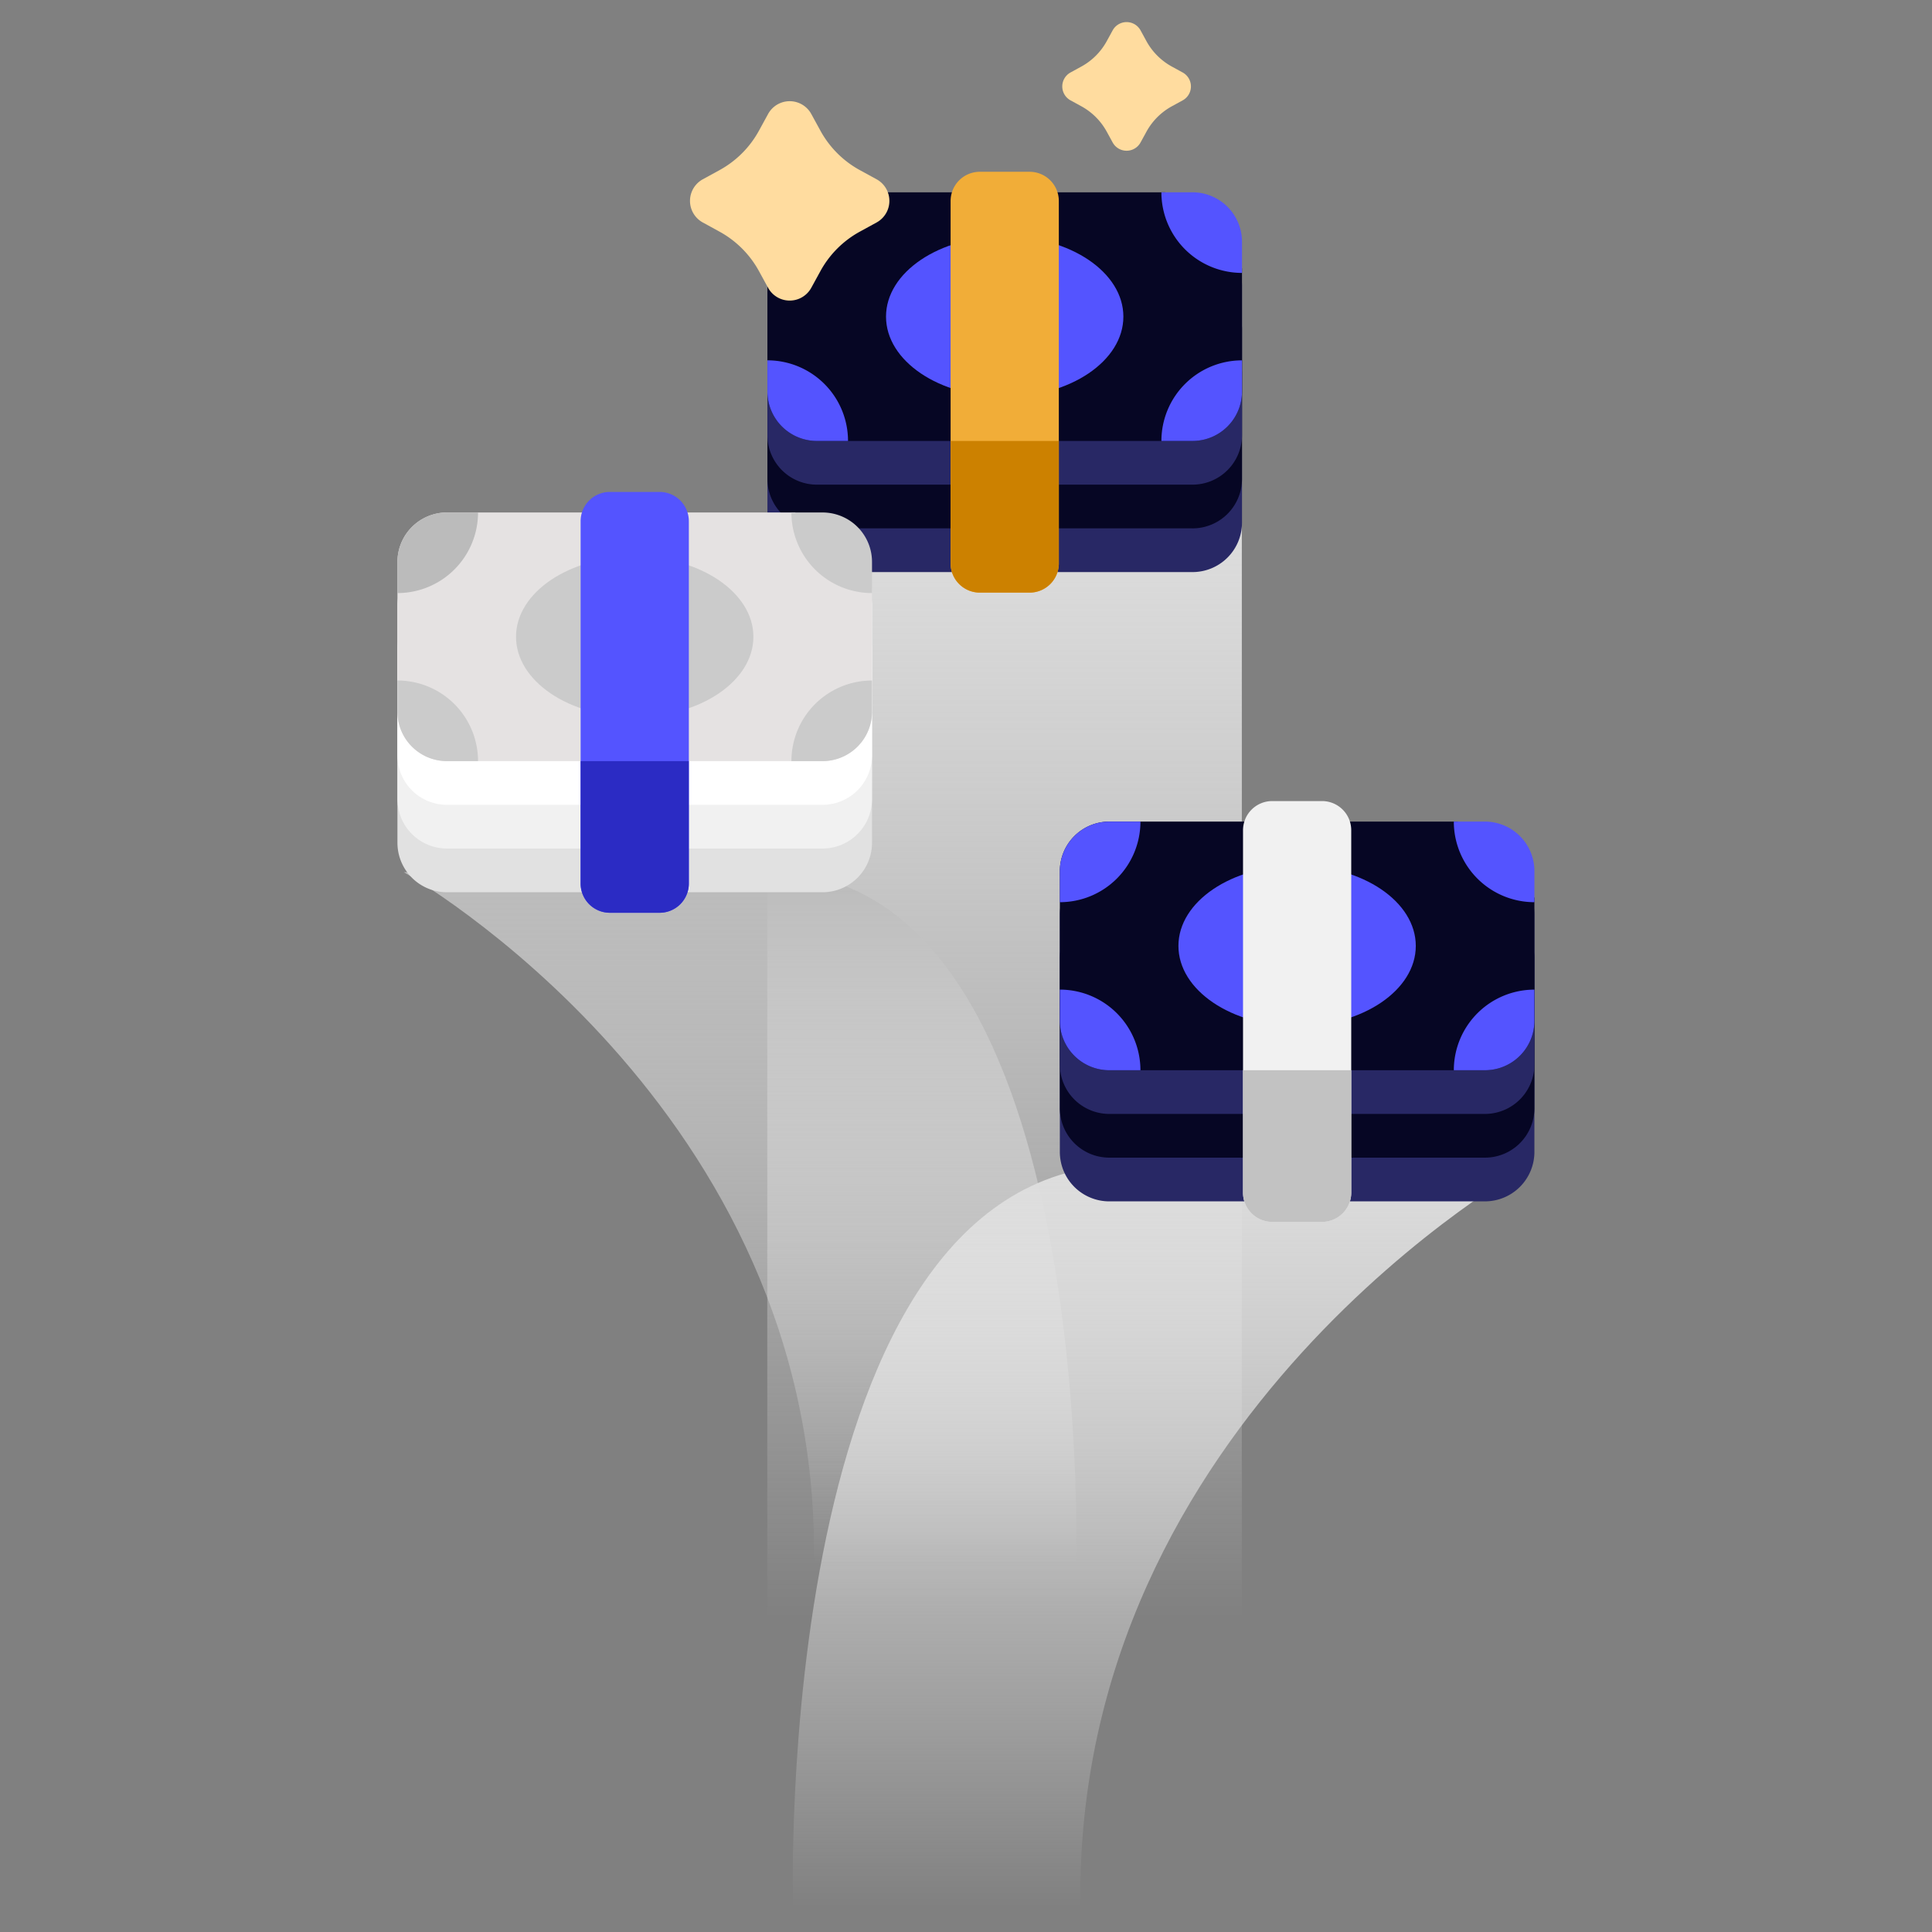 <svg xmlns="http://www.w3.org/2000/svg" xmlns:xlink="http://www.w3.org/1999/xlink" width="350" height="350" viewBox="0 0 350 350"><rect x="0" y="0" width="350" height="350" fill="#808080" stroke="none"/><defs><style>.a{fill:rgba(255,255,255,0);}.b{fill:url(#a);}.c{fill:#282865;}.d{fill:#060624;}.e{fill:#b9ecc2;}.f{fill:#5454ff;}.g{fill:#f1ad38;}.h{fill:#cc8100;}.i{fill:#ffdc9f;}.j{fill:url(#b);}.k{fill:#e1e1e1;}.l{fill:#f1f1f1;}.m{fill:#fff;}.n{fill:#e5e2e2;}.o{fill:#bbb;}.p{fill:#cbcbcb;}.q{fill:#2b2bc4;}.r{fill:#c2c2c2;}</style><linearGradient id="a" x1="0.5" x2="0.5" y2="1" gradientUnits="objectBoundingBox"><stop offset="0" stop-color="#ddd"/><stop offset="1" stop-color="#fff" stop-opacity="0"/></linearGradient><linearGradient id="b" x1="0.5" x2="0.5" y2="1" gradientUnits="objectBoundingBox"><stop offset="0" stop-color="#bbb"/><stop offset="1" stop-color="#fff" stop-opacity="0"/></linearGradient></defs><g transform="translate(-3574 -2580)"><rect class="a" width="350" height="350" transform="translate(3574 2580)"/><g transform="translate(36 -4)"><g transform="translate(484.026 304)"><rect class="b" width="85.97" height="200" transform="translate(3192.974 2374)"/><g transform="translate(3178.974 2284)"><path class="c" d="M146.492,315.5H78.444a8.963,8.963,0,0,1-8.963-8.963V279.421a8.963,8.963,0,0,1,8.963-8.963h68.047a8.963,8.963,0,0,1,8.963,8.963v27.114a8.962,8.962,0,0,1-8.963,8.963Zm0,0" transform="translate(-55.455 -215.861)"/><path class="d" d="M146.492,276.271H78.444a8.963,8.963,0,0,1-8.963-8.963V240.194a8.963,8.963,0,0,1,8.963-8.963h68.047a8.963,8.963,0,0,1,8.963,8.963v27.115a8.962,8.962,0,0,1-8.963,8.963Zm0,0" transform="translate(-55.455 -184.553)"/><path class="c" d="M146.492,237.041H78.444a8.963,8.963,0,0,1-8.963-8.963V200.964A8.963,8.963,0,0,1,78.444,192h68.047a8.963,8.963,0,0,1,8.963,8.963v27.114a8.963,8.963,0,0,1-8.963,8.963Zm0,0" transform="translate(-55.455 -153.242)"/><path class="d" d="M141.569,152.77H78.444a8.963,8.963,0,0,0-8.963,8.963v27.114a8.963,8.963,0,0,0,8.963,8.963h68.047a8.963,8.963,0,0,0,8.963-8.963V166.539c-2.253-1.27-11.721-1.971-13.885-13.77Zm0,0" transform="translate(-55.455 -121.93)"/><g transform="translate(14.026 30.839)"><path class="e" d="M84.082,152.77H78.444a8.963,8.963,0,0,0-8.963,8.963v5.638a14.6,14.6,0,0,0,14.6-14.6Zm0,0" transform="translate(-69.481 -152.77)"/><path class="f" d="M69.48,303.559V309.2a8.963,8.963,0,0,0,8.963,8.963h5.637A14.6,14.6,0,0,0,69.48,303.559Zm0,0" transform="translate(-69.48 -273.12)"/><path class="f" d="M437.644,167.371v-5.638a8.964,8.964,0,0,0-8.963-8.963h-5.638A14.6,14.6,0,0,0,437.644,167.371Zm0,0" transform="translate(-351.67 -152.77)"/><path class="f" d="M437.644,309.2v-5.638a14.6,14.6,0,0,0-14.6,14.6h5.638A8.964,8.964,0,0,0,437.644,309.2Zm0,0" transform="translate(-351.67 -273.119)"/><path class="f" d="M218.932,206.873c0-8.027-9.625-14.533-21.5-14.533s-21.5,6.506-21.5,14.533,9.624,14.533,21.5,14.533S218.932,214.9,218.932,206.873Zm0,0" transform="translate(-154.448 -184.352)"/></g><path class="g" d="M248.182,210.583h-9.018a5.293,5.293,0,0,1-5.293-5.294V139.641a5.293,5.293,0,0,1,5.293-5.294h9.018a5.293,5.293,0,0,1,5.294,5.294V205.29A5.294,5.294,0,0,1,248.182,210.583Zm0,0" transform="translate(-186.66 -107.227)"/><path class="h" d="M233.871,375.891v22.183a5.293,5.293,0,0,0,5.293,5.293h9.018a5.293,5.293,0,0,0,5.293-5.293V375.891Zm0,0" transform="translate(-186.66 -300.011)"/><path class="i" d="M21.973,73.322l1.654,3.023a17.977,17.977,0,0,0,7.146,7.146L33.8,85.145a4.462,4.462,0,0,1,0,7.829l-3.023,1.654a17.972,17.972,0,0,0-7.146,7.146L21.973,104.8a4.461,4.461,0,0,1-7.829,0l-1.654-3.023a17.977,17.977,0,0,0-7.146-7.146L2.321,92.974a4.462,4.462,0,0,1,0-7.829l3.024-1.654a17.977,17.977,0,0,0,7.146-7.146l1.654-3.023a4.461,4.461,0,0,1,7.829,0Zm0,0" transform="translate(0 -56.668)"/><path class="i" d="M348.26,1.5l1.067,1.952a11.6,11.6,0,0,0,4.611,4.611l1.952,1.068a2.879,2.879,0,0,1,0,5.052l-1.952,1.067a11.6,11.6,0,0,0-4.611,4.612L348.26,21.81a2.88,2.88,0,0,1-5.053,0L342.14,19.86a11.6,11.6,0,0,0-4.612-4.612l-1.951-1.067a2.879,2.879,0,0,1,0-5.052l1.951-1.068a11.6,11.6,0,0,0,4.612-4.611L343.207,1.5a2.88,2.88,0,0,1,5.053,0Zm0,0" transform="translate(-266.639)"/></g></g><path class="j" d="M3507.151,2426s75.68,42.476,74.3,125.346h47.495S3632.8,2426,3573.419,2426Z" transform="translate(104 316)"/><path class="b" d="M3640.729,2426s-82.965,45.68-81.456,134.8h-52.067s-4.219-134.8,60.875-134.8Z" transform="translate(174.461 369)"/><g transform="translate(481 276)"><g transform="translate(444.974 994)"><path class="k" d="M146.492,315.5H78.444a8.963,8.963,0,0,1-8.963-8.963V279.421a8.963,8.963,0,0,1,8.963-8.963h68.047a8.963,8.963,0,0,1,8.963,8.963v27.114a8.962,8.962,0,0,1-8.963,8.963Zm0,0" transform="translate(2614.545 1160.139)"/><path class="l" d="M146.492,276.271H78.444a8.963,8.963,0,0,1-8.963-8.963V240.194a8.963,8.963,0,0,1,8.963-8.963h68.047a8.963,8.963,0,0,1,8.963,8.963v27.115a8.962,8.962,0,0,1-8.963,8.963Zm0,0" transform="translate(2614.545 1191.447)"/><path class="m" d="M146.492,237.041H78.444a8.963,8.963,0,0,1-8.963-8.963V200.964A8.963,8.963,0,0,1,78.444,192h68.047a8.963,8.963,0,0,1,8.963,8.963v27.114a8.963,8.963,0,0,1-8.963,8.963Zm0,0" transform="translate(2614.545 1222.758)"/><path class="n" d="M141.569,152.77H78.444a8.963,8.963,0,0,0-8.963,8.963v27.114a8.963,8.963,0,0,0,8.963,8.963h68.047a8.963,8.963,0,0,0,8.963-8.963V166.539c-2.253-1.27-11.721-1.971-13.885-13.77Zm0,0" transform="translate(2614.545 1254.07)"/><g transform="translate(2684.026 1406.839)"><path class="o" d="M84.082,152.77H78.444a8.963,8.963,0,0,0-8.963,8.963v5.638a14.6,14.6,0,0,0,14.6-14.6Zm0,0" transform="translate(-69.481 -152.77)"/><path class="p" d="M69.48,303.559V309.2a8.963,8.963,0,0,0,8.963,8.963h5.637A14.6,14.6,0,0,0,69.48,303.559Zm0,0" transform="translate(-69.48 -273.12)"/><path class="p" d="M437.644,167.371v-5.638a8.964,8.964,0,0,0-8.963-8.963h-5.638A14.6,14.6,0,0,0,437.644,167.371Zm0,0" transform="translate(-351.67 -152.77)"/><path class="p" d="M437.644,309.2v-5.638a14.6,14.6,0,0,0-14.6,14.6h5.638A8.964,8.964,0,0,0,437.644,309.2Zm0,0" transform="translate(-351.67 -273.119)"/><path class="p" d="M218.932,206.873c0-8.027-9.625-14.533-21.5-14.533s-21.5,6.506-21.5,14.533,9.624,14.533,21.5,14.533S218.932,214.9,218.932,206.873Zm0,0" transform="translate(-154.448 -184.352)"/></g><path class="f" d="M248.182,210.583h-9.018a5.293,5.293,0,0,1-5.293-5.294V139.641a5.293,5.293,0,0,1,5.293-5.294h9.018a5.293,5.293,0,0,1,5.294,5.294V205.29A5.294,5.294,0,0,1,248.182,210.583Zm0,0" transform="translate(2483.34 1268.773)"/><path class="q" d="M233.871,375.891v22.183a5.293,5.293,0,0,0,5.293,5.293h9.018a5.293,5.293,0,0,0,5.293-5.293V375.891Zm0,0" transform="translate(2483.34 1075.989)"/></g><g transform="translate(3234.974 2426)"><path class="c" d="M146.492,315.5H78.444a8.963,8.963,0,0,1-8.963-8.963V279.421a8.963,8.963,0,0,1,8.963-8.963h68.047a8.963,8.963,0,0,1,8.963,8.963v27.114a8.962,8.962,0,0,1-8.963,8.963Zm0,0" transform="translate(-55.455 -215.861)"/><path class="d" d="M146.492,276.271H78.444a8.963,8.963,0,0,1-8.963-8.963V240.194a8.963,8.963,0,0,1,8.963-8.963h68.047a8.963,8.963,0,0,1,8.963,8.963v27.115a8.962,8.962,0,0,1-8.963,8.963Zm0,0" transform="translate(-55.455 -184.553)"/><path class="c" d="M146.492,237.041H78.444a8.963,8.963,0,0,1-8.963-8.963V200.964A8.963,8.963,0,0,1,78.444,192h68.047a8.963,8.963,0,0,1,8.963,8.963v27.114a8.963,8.963,0,0,1-8.963,8.963Zm0,0" transform="translate(-55.455 -153.242)"/><path class="d" d="M141.569,152.77H78.444a8.963,8.963,0,0,0-8.963,8.963v27.114a8.963,8.963,0,0,0,8.963,8.963h68.047a8.963,8.963,0,0,0,8.963-8.963V166.539c-2.253-1.27-11.721-1.971-13.885-13.77Zm0,0" transform="translate(-55.455 -121.93)"/><g transform="translate(14.026 30.839)"><path class="f" d="M84.082,152.77H78.444a8.963,8.963,0,0,0-8.963,8.963v5.638a14.6,14.6,0,0,0,14.6-14.6Zm0,0" transform="translate(-69.481 -152.77)"/><path class="f" d="M69.48,303.559V309.2a8.963,8.963,0,0,0,8.963,8.963h5.637A14.6,14.6,0,0,0,69.48,303.559Zm0,0" transform="translate(-69.48 -273.12)"/><path class="f" d="M437.644,167.371v-5.638a8.964,8.964,0,0,0-8.963-8.963h-5.638A14.6,14.6,0,0,0,437.644,167.371Zm0,0" transform="translate(-351.67 -152.77)"/><path class="f" d="M437.644,309.2v-5.638a14.6,14.6,0,0,0-14.6,14.6h5.638A8.964,8.964,0,0,0,437.644,309.2Zm0,0" transform="translate(-351.67 -273.119)"/><path class="f" d="M218.932,206.873c0-8.027-9.625-14.533-21.5-14.533s-21.5,6.506-21.5,14.533,9.624,14.533,21.5,14.533S218.932,214.9,218.932,206.873Zm0,0" transform="translate(-154.448 -184.352)"/></g><path class="l" d="M248.182,210.583h-9.018a5.293,5.293,0,0,1-5.293-5.294V139.641a5.293,5.293,0,0,1,5.293-5.294h9.018a5.293,5.293,0,0,1,5.294,5.294V205.29A5.294,5.294,0,0,1,248.182,210.583Zm0,0" transform="translate(-186.66 -107.227)"/><path class="r" d="M233.871,375.891v22.183a5.293,5.293,0,0,0,5.293,5.293h9.018a5.293,5.293,0,0,0,5.293-5.293V375.891Zm0,0" transform="translate(-186.66 -300.011)"/></g></g></g></g></svg>